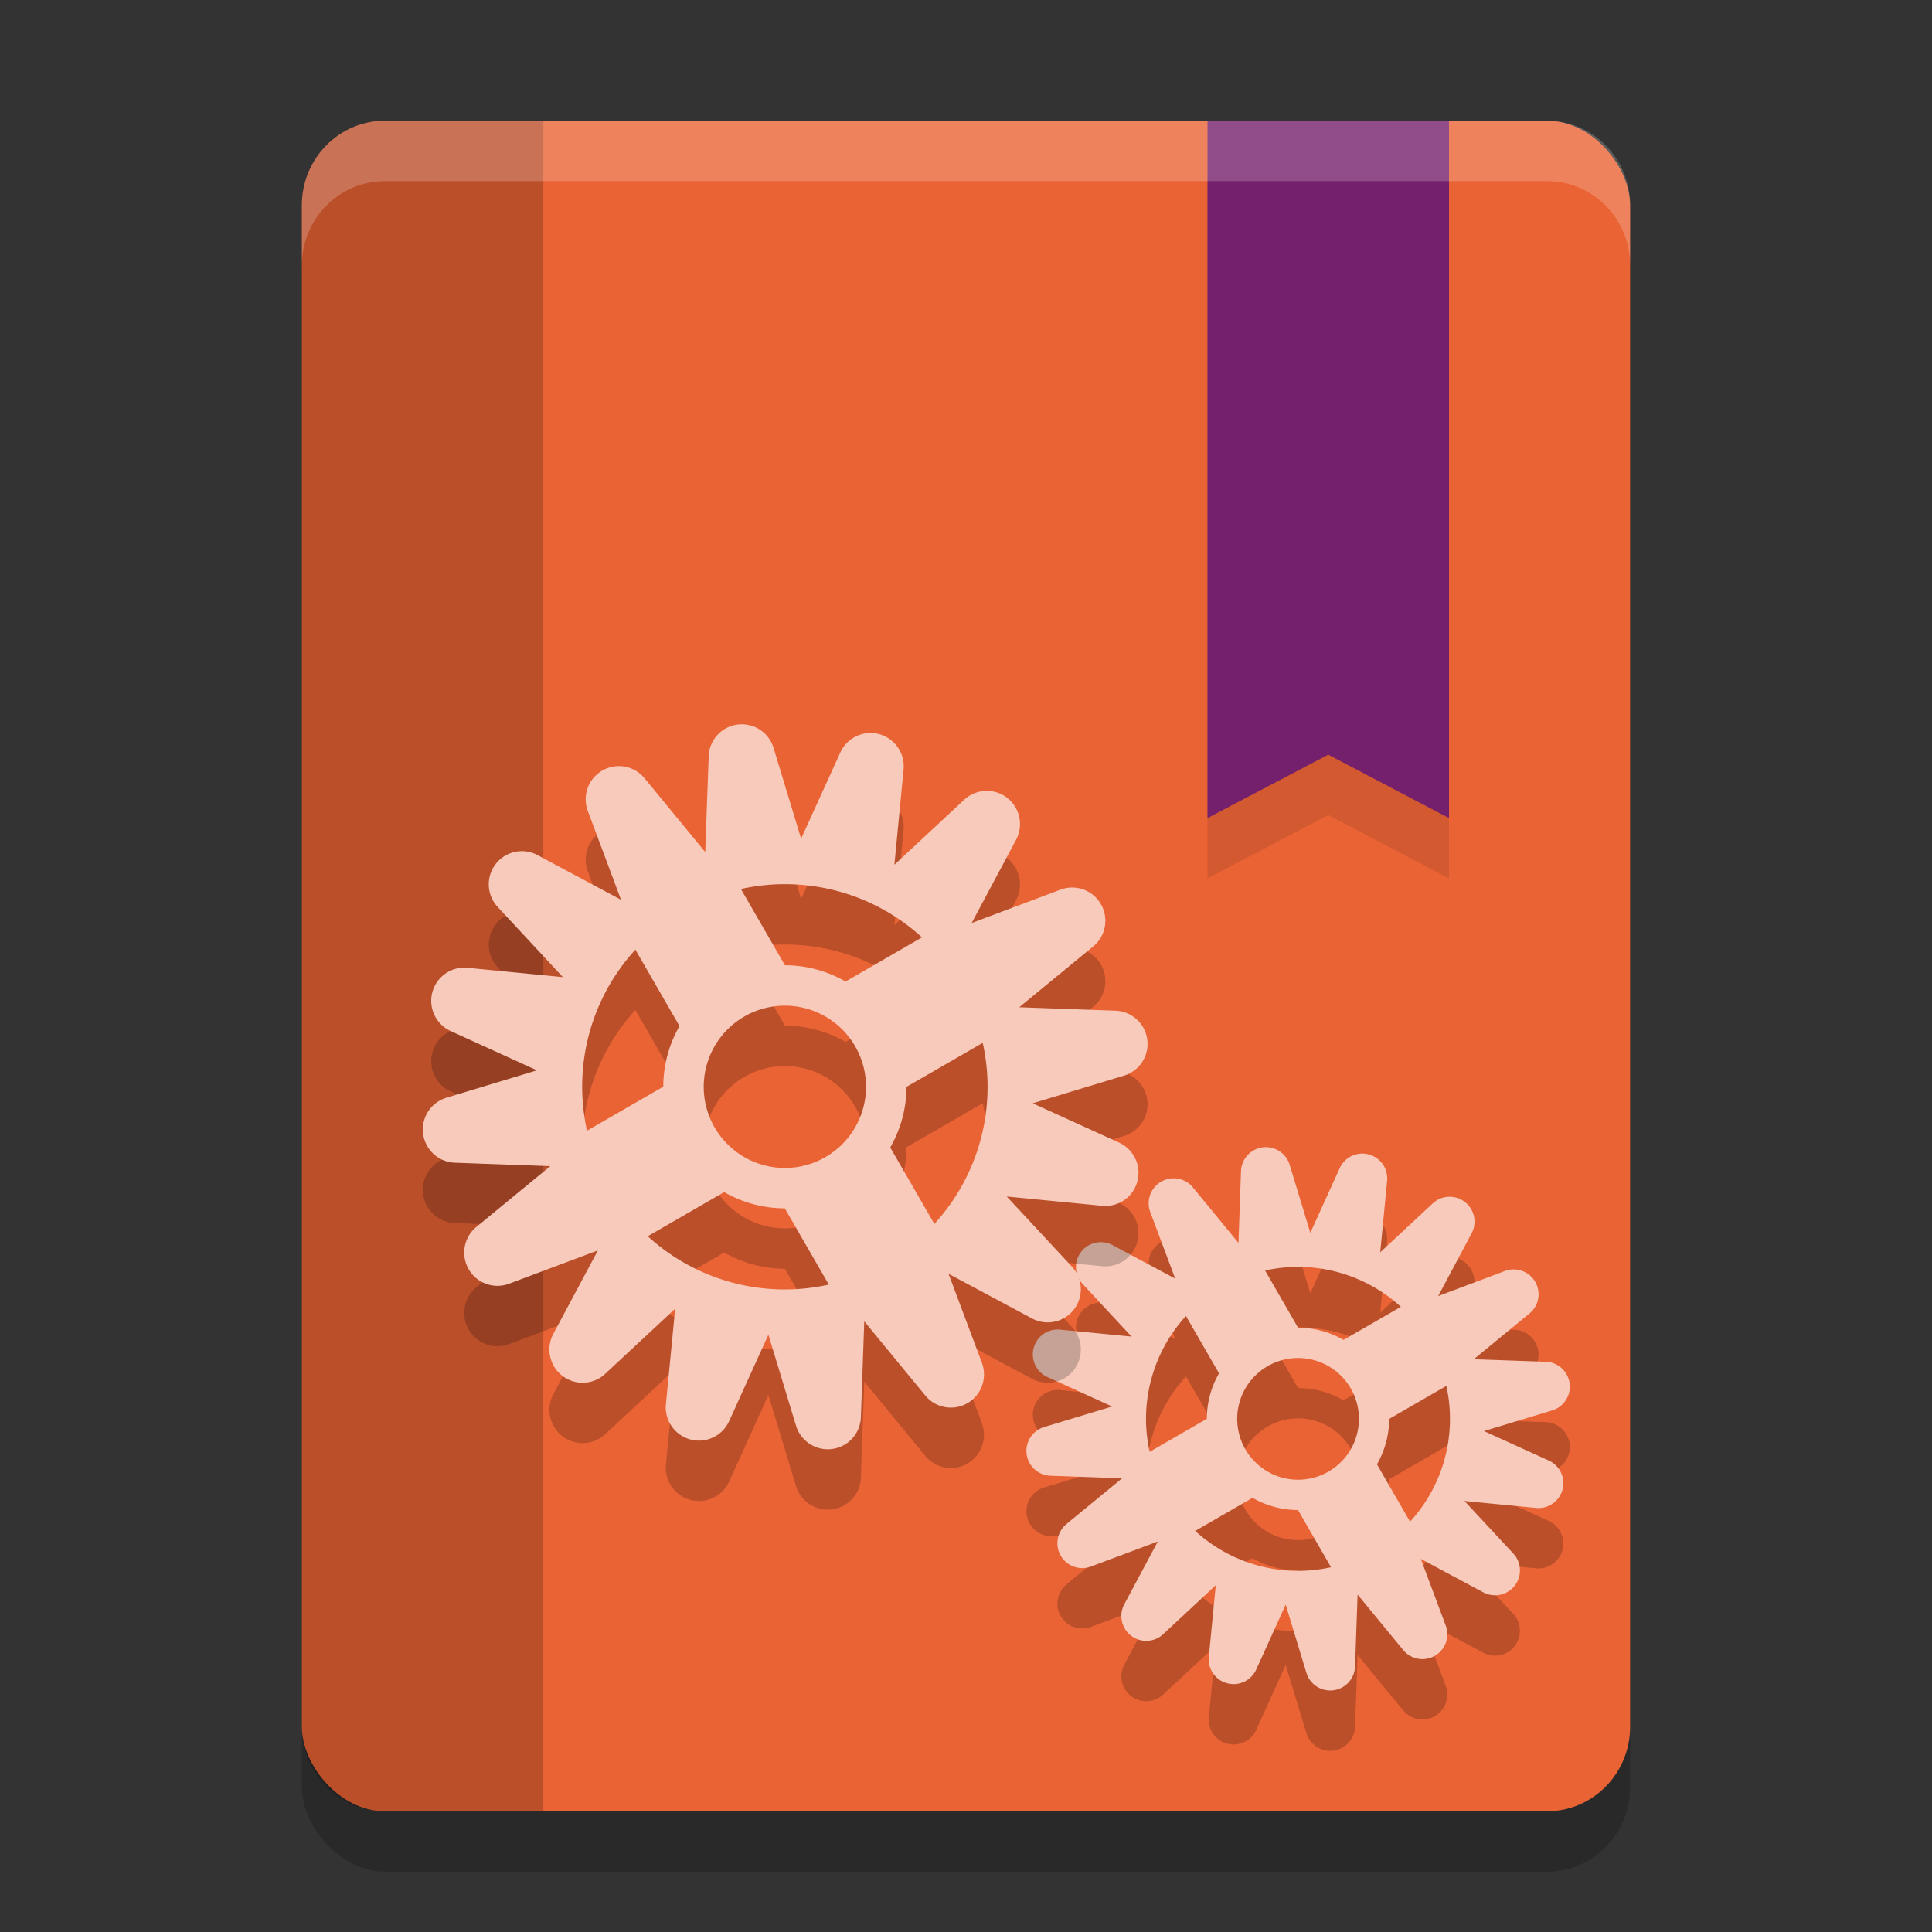 <svg xmlns="http://www.w3.org/2000/svg" width="32" height="32" version="1.1">
 <rect width="100%" height="100%" fill="#333333" stroke="none"/>
 <rect style="opacity:0.2" width="22" height="28" x="5" y="3" rx="1.375" ry="1.4"/>
 <rect style="fill:#ea6335" width="22" height="28" x="5" y="2" rx="1.375" ry="1.4"/>
 <path style="opacity:0.2" d="m 19.233,20.572 a 0.412,0.412 60 0 0 -0.181,0.503 l 0.413,1.103 -1.037,-0.555 A 0.412,0.412 60 0 0 17.932,22.267 l 0.81,0.871 -1.184,-0.115 a 0.412,0.412 60 0 0 -0.21,0.785 l 1.072,0.488 -1.127,0.341 a 0.412,0.412 60 0 0 0.105,0.806 l 1.188,0.042 -0.919,0.755 a 0.412,0.412 60 0 0 0.407,0.705 l 1.103,-0.413 -0.554,1.037 a 0.412,0.412 60 0 0 0.644,0.497 l 0.87,-0.81 -0.115,1.183 a 0.412,0.412 60 0 0 0.786,0.211 l 0.487,-1.072 0.342,1.126 a 0.412,0.412 60 0 0 0.807,-0.104 l 0.042,-1.189 0.756,0.919 a 0.412,0.412 60 0 0 0.704,-0.406 l -0.413,-1.104 1.037,0.555 a 0.412,0.412 60 0 0 0.496,-0.643 l -0.81,-0.871 1.184,0.115 a 0.412,0.412 60 0 0 0.21,-0.786 l -1.071,-0.487 1.127,-0.341 A 0.412,0.412 60 0 0 25.599,23.555 l -1.188,-0.042 0.919,-0.755 a 0.412,0.412 60 0 0 -0.407,-0.705 l -1.102,0.414 0.553,-1.038 A 0.412,0.412 60 0 0 23.731,20.932 l -0.87,0.81 0.114,-1.184 a 0.412,0.412 60 0 0 -0.785,-0.21 l -0.487,1.071 -0.342,-1.126 a 0.412,0.412 60 0 0 -0.806,0.105 l -0.042,1.188 -0.755,-0.919 a 0.412,0.412 60 0 0 -0.523,-0.096 z m 0.41,2.225 0.548,0.95 a 1.512,1.512 0 0 0 -0.202,0.753 l -0.947,0.547 a 2.52,2.52 0 0 1 0.601,-2.249 z m 1.311,-0.753 a 2.52,2.52 0 0 1 2.249,0.601 l -0.95,0.548 A 1.512,1.512 0 0 0 21.5,22.991 Z m 0.042,1.584 a 1.008,1.008 0 0 1 1.377,0.369 1.008,1.008 0 0 1 -0.369,1.377 1.008,1.008 0 0 1 -1.377,-0.369 1.008,1.008 0 0 1 0.369,-1.377 z m -1.2,2.729 0.95,-0.548 a 1.512,1.512 0 0 0 0.753,0.202 l 0.547,0.947 a 2.52,2.52 0 0 1 -2.249,-0.601 z m 3.213,-1.855 0.947,-0.547 a 2.52,2.52 0 0 1 -0.601,2.249 l -0.548,-0.95 a 1.512,1.512 0 0 0 0.202,-0.753 z"/>
 <path style="opacity:0.1" d="m 20,3 v 11.55 l 2,-1.05 2,1.05 V 3 Z"/>
 <path style="fill:#74206c" d="m 20,2 v 11.55 l 2,-1.05 2,1.05 V 2 Z"/>
 <path style="opacity:0.2" d="m 6.375,2 c -0.762,0 -1.375,0.624 -1.375,1.4 v 25.2 c 0,0.776 0.613,1.4 1.375,1.4 H 9 V 2 Z"/>
 <path style="fill:#f7cabb" d="m 19.233,19.572 a 0.412,0.412 60 0 0 -0.181,0.503 l 0.413,1.103 -1.037,-0.555 A 0.412,0.412 60 0 0 17.932,21.267 l 0.81,0.871 -1.184,-0.115 a 0.412,0.412 60 0 0 -0.21,0.785 l 1.072,0.488 -1.127,0.341 a 0.412,0.412 60 0 0 0.105,0.806 l 1.188,0.042 -0.919,0.755 a 0.412,0.412 60 0 0 0.407,0.705 l 1.103,-0.413 -0.554,1.037 a 0.412,0.412 60 0 0 0.644,0.497 l 0.87,-0.81 -0.115,1.183 a 0.412,0.412 60 0 0 0.786,0.211 l 0.487,-1.072 0.342,1.126 a 0.412,0.412 60 0 0 0.807,-0.104 l 0.042,-1.189 0.756,0.919 a 0.412,0.412 60 0 0 0.704,-0.406 l -0.413,-1.104 1.037,0.555 a 0.412,0.412 60 0 0 0.496,-0.643 l -0.81,-0.871 1.184,0.115 a 0.412,0.412 60 0 0 0.21,-0.786 l -1.071,-0.487 1.127,-0.341 A 0.412,0.412 60 0 0 25.599,22.555 l -1.188,-0.042 0.919,-0.755 a 0.412,0.412 60 0 0 -0.407,-0.705 l -1.102,0.414 0.553,-1.038 A 0.412,0.412 60 0 0 23.731,19.932 l -0.87,0.81 0.114,-1.184 a 0.412,0.412 60 0 0 -0.785,-0.21 l -0.487,1.071 -0.342,-1.126 a 0.412,0.412 60 0 0 -0.806,0.105 l -0.042,1.188 -0.755,-0.919 a 0.412,0.412 60 0 0 -0.523,-0.096 z m 0.41,2.225 0.548,0.95 a 1.512,1.512 0 0 0 -0.202,0.753 l -0.947,0.547 a 2.52,2.52 0 0 1 0.601,-2.249 z m 1.311,-0.753 a 2.52,2.52 0 0 1 2.249,0.601 l -0.95,0.548 A 1.512,1.512 0 0 0 21.5,21.991 Z m 0.042,1.584 a 1.008,1.008 0 0 1 1.377,0.369 1.008,1.008 0 0 1 -0.369,1.377 1.008,1.008 0 0 1 -1.377,-0.369 1.008,1.008 0 0 1 0.369,-1.377 z m -1.2,2.729 0.95,-0.548 a 1.512,1.512 0 0 0 0.753,0.202 l 0.547,0.947 a 2.52,2.52 0 0 1 -2.249,-0.601 z m 3.213,-1.855 0.947,-0.547 a 2.52,2.52 0 0 1 -0.601,2.249 l -0.548,-0.95 a 1.512,1.512 0 0 0 0.202,-0.753 z"/>
 <path style="opacity:0.2" d="M 9.978,13.762 A 0.55,0.549 60 0 0 9.736,14.433 L 10.286,15.903 8.903,15.163 a 0.55,0.549 60 0 0 -0.66,0.859 l 1.08,1.162 -1.578,-0.154 a 0.55,0.549 60 0 0 -0.281,1.047 l 1.429,0.651 -1.502,0.455 a 0.55,0.549 60 0 0 0.14,1.075 l 1.584,0.057 -1.225,1.007 a 0.55,0.549 60 0 0 0.543,0.94 L 9.903,21.711 9.164,23.094 A 0.55,0.549 60 0 0 10.023,23.756 l 1.16,-1.08 -0.153,1.578 a 0.55,0.549 60 0 0 1.048,0.282 l 0.649,-1.429 0.456,1.502 a 0.55,0.549 60 0 0 1.076,-0.139 l 0.056,-1.585 1.008,1.226 a 0.55,0.549 60 0 0 0.939,-0.542 l -0.551,-1.471 1.383,0.74 a 0.55,0.549 60 0 0 0.661,-0.858 l -1.08,-1.162 1.578,0.154 a 0.55,0.549 60 0 0 0.28,-1.048 l -1.428,-0.65 1.502,-0.455 A 0.55,0.549 60 0 0 18.466,17.74 l -1.584,-0.057 1.225,-1.007 a 0.55,0.549 60 0 0 -0.543,-0.94 l -1.47,0.552 0.738,-1.384 a 0.55,0.549 60 0 0 -0.858,-0.661 l -1.16,1.08 0.152,-1.579 a 0.55,0.549 60 0 0 -1.047,-0.281 l -0.65,1.428 -0.456,-1.502 a 0.55,0.549 60 0 0 -1.075,0.14 l -0.057,1.584 -1.007,-1.225 A 0.55,0.549 60 0 0 9.978,13.762 Z m 0.546,2.967 0.731,1.266 a 2.016,2.016 0 0 0 -0.269,1.004 l -1.263,0.729 a 3.36,3.36 0 0 1 0.801,-2.999 z m 1.748,-1.004 a 3.36,3.36 0 0 1 2.999,0.801 l -1.266,0.731 a 2.016,2.016 0 0 0 -1.004,-0.269 z m 0.056,2.112 a 1.344,1.344 0 0 1 1.836,0.492 1.344,1.344 0 0 1 -0.492,1.836 1.344,1.344 0 0 1 -1.836,-0.492 1.344,1.344 0 0 1 0.492,-1.836 z m -1.599,3.639 1.266,-0.731 a 2.016,2.016 0 0 0 1.004,0.269 l 0.729,1.263 a 3.36,3.36 0 0 1 -2.999,-0.801 z m 4.285,-2.474 1.263,-0.729 a 3.36,3.36 0 0 1 -0.801,2.999 l -0.731,-1.266 a 2.016,2.016 0 0 0 0.269,-1.004 z"/>
 <path style="fill:#f7cabb" d="M 9.978,12.762 A 0.55,0.549 60 0 0 9.736,13.433 L 10.286,14.903 8.903,14.163 a 0.55,0.549 60 0 0 -0.66,0.859 l 1.08,1.162 -1.578,-0.154 a 0.55,0.549 60 0 0 -0.281,1.047 l 1.429,0.651 -1.502,0.455 a 0.55,0.549 60 0 0 0.14,1.075 l 1.584,0.057 -1.225,1.007 a 0.55,0.549 60 0 0 0.543,0.94 L 9.903,20.711 9.164,22.094 A 0.55,0.549 60 0 0 10.023,22.756 l 1.16,-1.08 -0.153,1.578 a 0.55,0.549 60 0 0 1.048,0.282 l 0.649,-1.429 0.456,1.502 a 0.55,0.549 60 0 0 1.076,-0.139 l 0.056,-1.585 1.008,1.226 a 0.55,0.549 60 0 0 0.939,-0.542 l -0.551,-1.471 1.383,0.74 a 0.55,0.549 60 0 0 0.661,-0.858 l -1.08,-1.162 1.578,0.154 a 0.55,0.549 60 0 0 0.28,-1.048 l -1.428,-0.65 1.502,-0.455 A 0.55,0.549 60 0 0 18.466,16.74 l -1.584,-0.057 1.225,-1.007 a 0.55,0.549 60 0 0 -0.543,-0.94 l -1.47,0.552 0.738,-1.384 a 0.55,0.549 60 0 0 -0.858,-0.661 l -1.16,1.08 0.152,-1.579 a 0.55,0.549 60 0 0 -1.047,-0.281 l -0.65,1.428 -0.456,-1.502 a 0.55,0.549 60 0 0 -1.075,0.14 l -0.057,1.584 -1.007,-1.225 A 0.55,0.549 60 0 0 9.978,12.762 Z m 0.546,2.967 0.731,1.266 a 2.016,2.016 0 0 0 -0.269,1.004 l -1.263,0.729 a 3.36,3.36 0 0 1 0.801,-2.999 z m 1.748,-1.004 a 3.36,3.36 0 0 1 2.999,0.801 l -1.266,0.731 a 2.016,2.016 0 0 0 -1.004,-0.269 z m 0.056,2.112 a 1.344,1.344 0 0 1 1.836,0.492 1.344,1.344 0 0 1 -0.492,1.836 1.344,1.344 0 0 1 -1.836,-0.492 1.344,1.344 0 0 1 0.492,-1.836 z m -1.599,3.639 1.266,-0.731 a 2.016,2.016 0 0 0 1.004,0.269 l 0.729,1.263 a 3.36,3.36 0 0 1 -2.999,-0.801 z m 4.285,-2.474 1.263,-0.729 a 3.36,3.36 0 0 1 -0.801,2.999 l -0.731,-1.266 a 2.016,2.016 0 0 0 0.269,-1.004 z"/>
 <path style="fill:#ffffff;opacity:0.2" d="M 6.375 2 C 5.613 2 5 2.625 5 3.4 L 5 4.4 C 5 3.625 5.613 3 6.375 3 L 25.625 3 C 26.387 3 27 3.625 27 4.4 L 27 3.4 C 27 2.625 26.387 2 25.625 2 L 6.375 2 z"/>
</svg>
